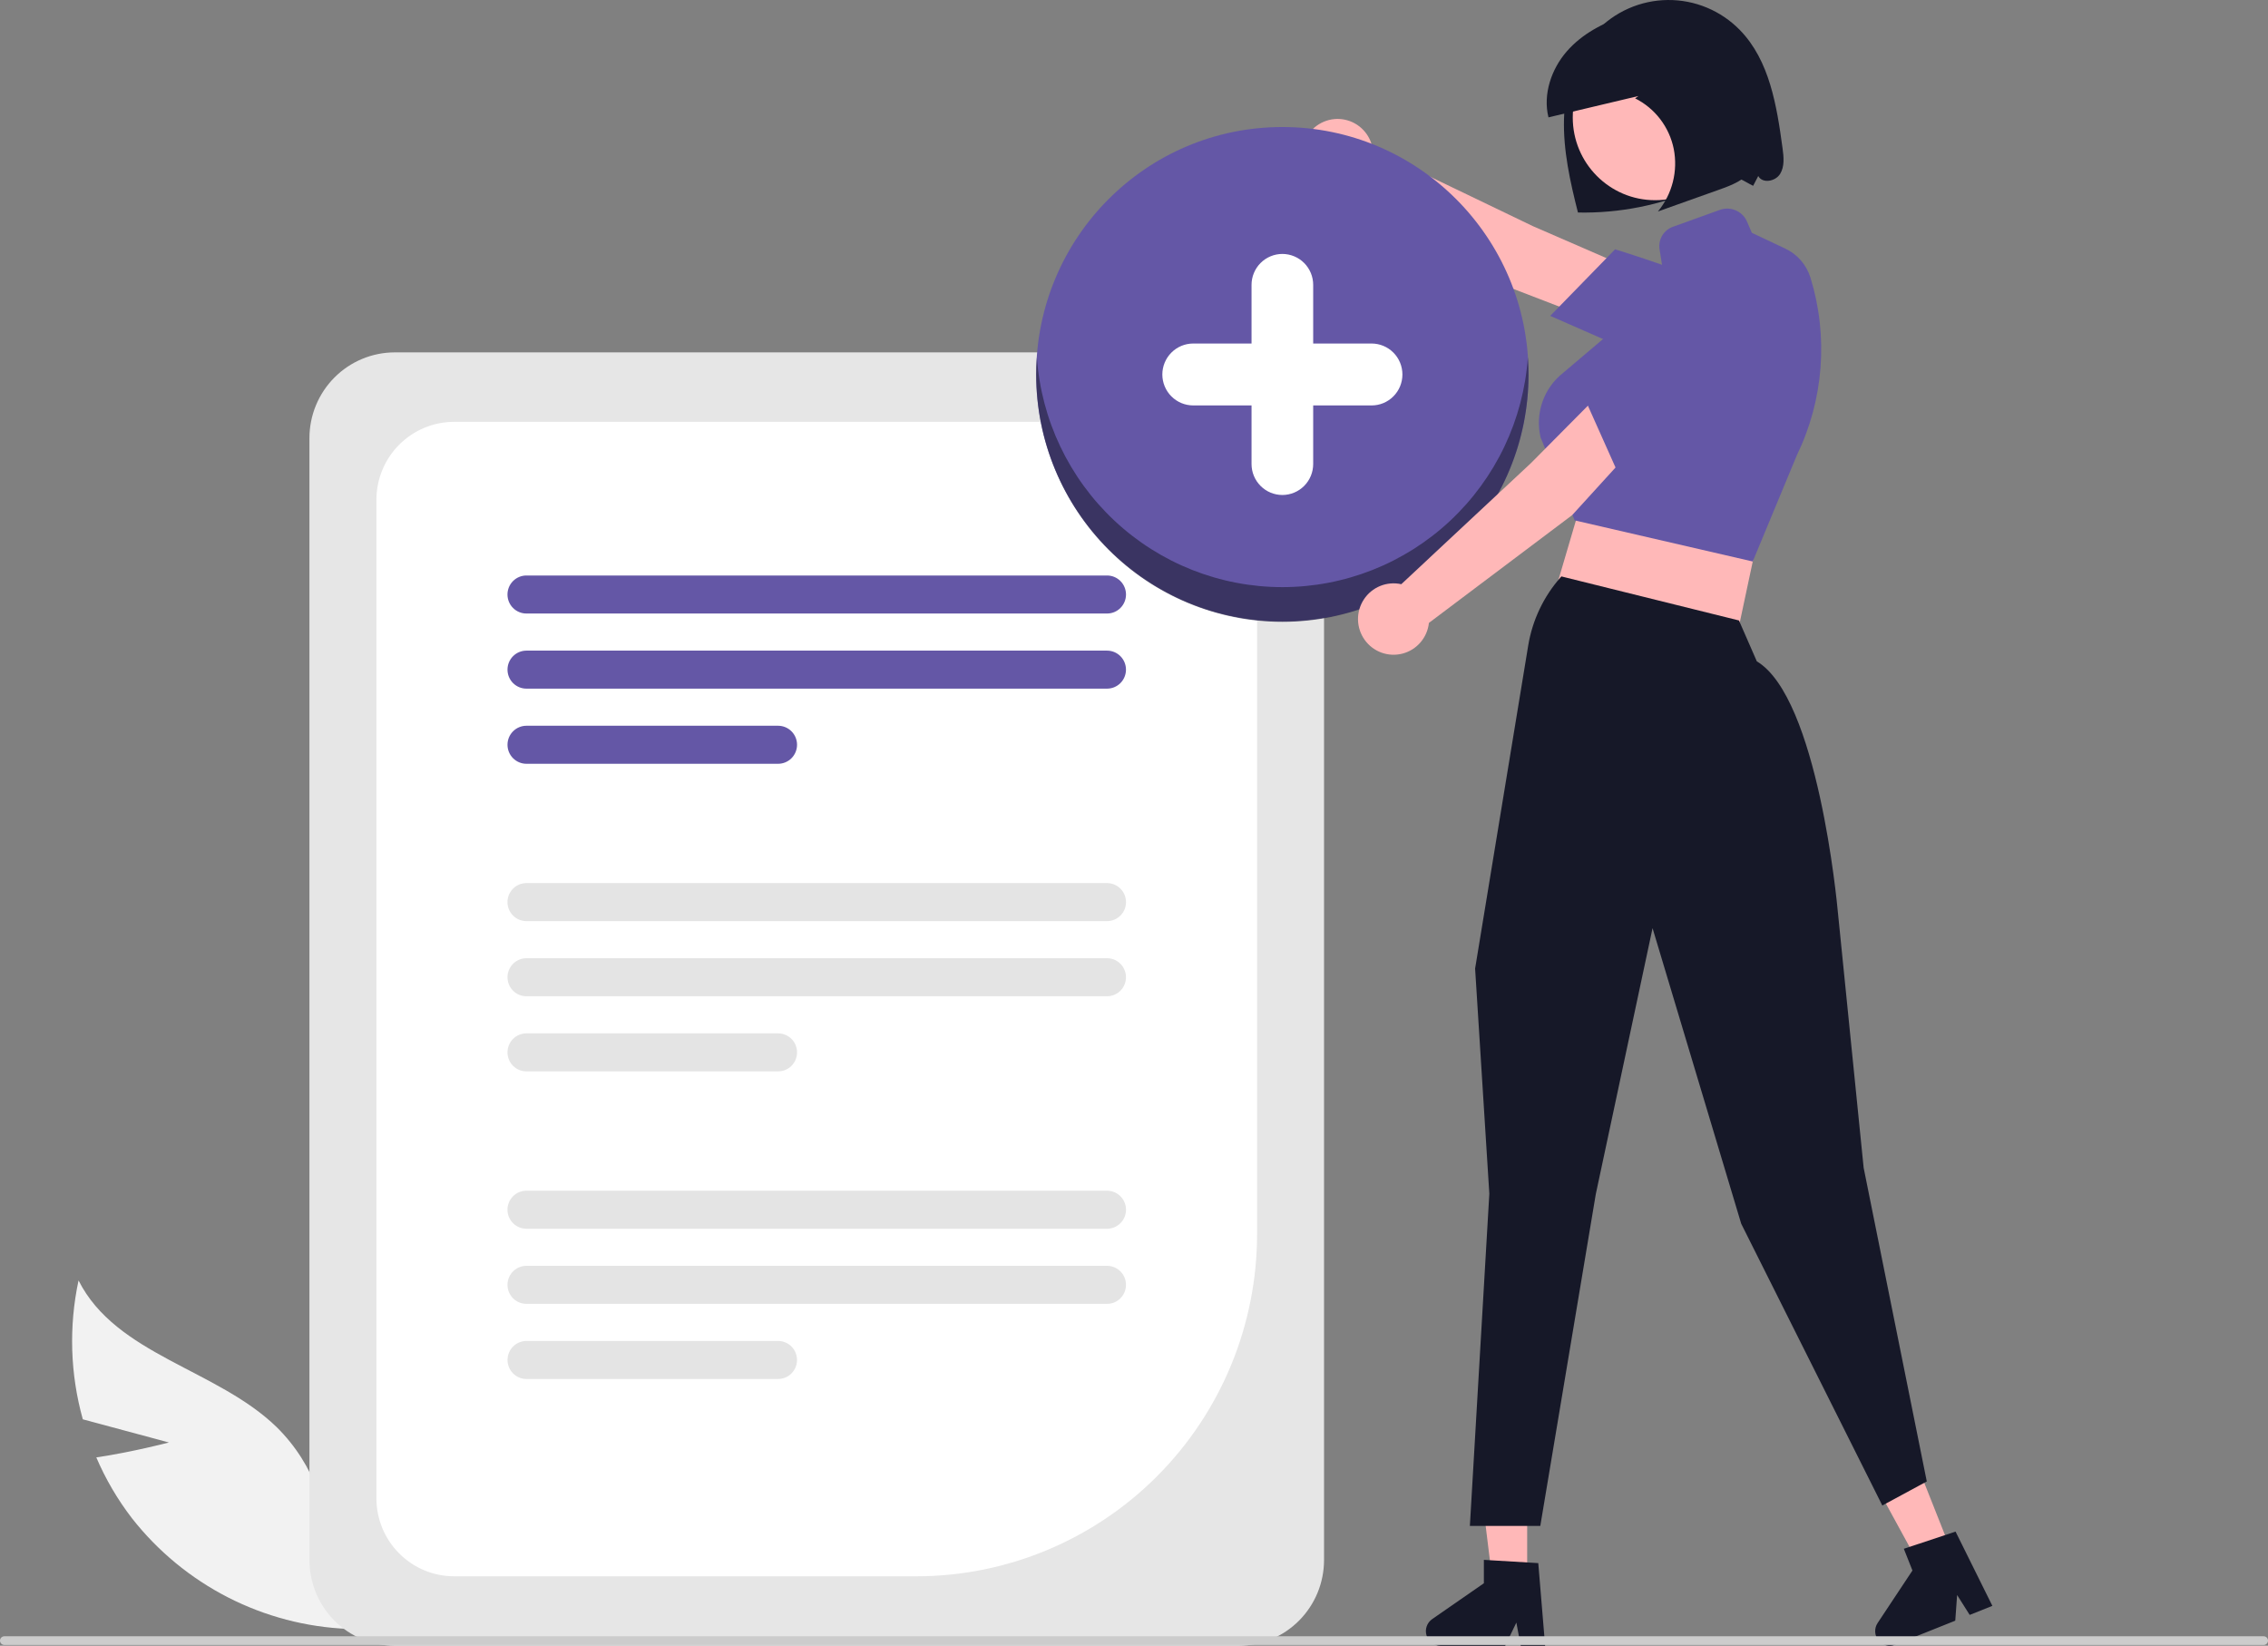 <svg width="255" height="185" viewBox="0 0 255 185" fill="none" xmlns="http://www.w3.org/2000/svg">
<rect x="0" y="0" width="255" height="185" fill="#808080" stroke="none"/>
<g clip-path="url(#clip0_1956_58011)">
<path d="M200.417 16.646C199.773 11.903 198.965 6.811 195.633 3.388C194.576 2.301 193.31 1.441 191.913 0.859C190.515 0.277 189.015 -0.015 187.502 0.001C185.989 0.016 184.495 0.339 183.11 0.95C181.725 1.561 180.477 2.448 179.442 3.556C177.017 6.153 175.945 9.801 175.847 13.36C175.749 16.919 176.539 20.439 177.415 23.889C182.051 23.982 186.652 23.073 190.907 21.223C191.95 20.712 193.031 20.286 194.142 19.948C195.266 19.661 196.067 20.384 197.113 20.888L197.687 19.785C198.157 20.663 199.611 20.402 200.139 19.558C200.667 18.714 200.551 17.634 200.417 16.646Z" fill="#161828"/>
<path d="M181.055 36.672L182.397 29.789L172.333 25.415L154.341 16.762C154.215 15.959 153.85 15.213 153.293 14.623C152.736 14.033 152.014 13.627 151.222 13.457C150.43 13.288 149.606 13.365 148.858 13.676C148.11 13.988 147.474 14.52 147.034 15.202C146.594 15.884 146.371 16.684 146.394 17.497C146.417 18.309 146.685 19.096 147.163 19.752C147.641 20.408 148.306 20.903 149.07 21.172C149.834 21.44 150.661 21.469 151.442 21.256L168.574 31.869L181.055 36.672Z" fill="#FFB8B8"/>
<path d="M174.299 35.507L181.589 28.027L181.733 28.071C181.823 28.098 190.88 30.87 196.654 33.687C197.306 33.981 197.887 34.414 198.356 34.957C198.824 35.499 199.169 36.138 199.367 36.828C199.654 37.794 199.654 38.824 199.367 39.79C199.079 40.757 198.517 41.618 197.749 42.268C196.959 42.977 195.983 43.444 194.937 43.611C193.89 43.778 192.818 43.639 191.848 43.211L174.299 35.507Z" fill="#6457A6"/>
<path d="M174.277 68.394L194.774 73.892L198.913 54.454L180.1 48.608L174.277 68.394Z" fill="#FFB8B8"/>
<path d="M197.068 63.118L177.045 58.496L173.211 49.167C172.899 47.835 172.974 46.441 173.429 45.152C173.883 43.862 174.698 42.731 175.775 41.892L183.09 35.692L187.012 30.663L186.585 27.998C186.509 27.465 186.62 26.922 186.9 26.463C187.18 26.004 187.611 25.658 188.118 25.484L193.345 23.602C193.923 23.386 194.561 23.397 195.131 23.635C195.7 23.873 196.159 24.319 196.413 24.883L196.967 26.17C196.967 26.17 199.33 27.287 200.663 27.915C201.349 28.227 201.961 28.682 202.459 29.249C202.958 29.816 203.331 30.482 203.556 31.204C205.595 37.821 205.045 44.969 202.018 51.194L197.068 63.118Z" fill="#6457A6"/>
<path d="M18.994 162.149L9.312 159.548C7.889 154.461 7.724 149.102 8.831 143.937C13.055 152.319 24.399 153.899 31.119 160.435C33.199 162.489 34.792 164.988 35.78 167.745C36.768 170.501 37.125 173.446 36.825 176.36L39.144 183.105C34.437 182.918 29.826 181.709 25.628 179.561C21.431 177.412 17.748 174.376 14.832 170.662C13.217 168.561 11.871 166.265 10.828 163.828C14.879 163.232 18.994 162.149 18.994 162.149Z" fill="#F2F2F2"/>
<path d="M139.275 185H44.383C41.84 184.997 39.402 183.982 37.604 182.177C35.806 180.372 34.794 177.924 34.791 175.371V49.24C34.794 46.687 35.806 44.24 37.604 42.435C39.402 40.63 41.84 39.614 44.383 39.611H139.275C141.818 39.614 144.256 40.63 146.054 42.435C147.852 44.24 148.864 46.687 148.867 49.24V175.371C148.864 177.924 147.852 180.372 146.054 182.177C144.256 183.982 141.818 184.997 139.275 185Z" fill="#E6E6E6"/>
<path d="M103.057 177.193H51.054C48.738 177.19 46.518 176.265 44.881 174.622C43.243 172.978 42.322 170.75 42.32 168.425V56.186C42.322 53.861 43.243 51.633 44.881 49.989C46.518 48.346 48.738 47.421 51.054 47.419H132.604C134.92 47.421 137.14 48.346 138.777 49.989C140.415 51.633 141.336 53.861 141.338 56.186V138.764C141.327 148.953 137.29 158.72 130.113 165.925C122.937 173.129 113.207 177.181 103.057 177.193Z" fill="white"/>
<path d="M124.469 68.966H59.189C58.909 68.967 58.632 68.912 58.374 68.805C58.115 68.698 57.881 68.54 57.683 68.342C57.485 68.144 57.328 67.909 57.22 67.649C57.113 67.39 57.058 67.112 57.057 66.832C57.057 66.551 57.112 66.273 57.218 66.014C57.325 65.754 57.481 65.519 57.679 65.32C57.876 65.121 58.111 64.963 58.369 64.856C58.627 64.748 58.904 64.692 59.184 64.692H124.469C125.034 64.691 125.576 64.916 125.975 65.316C126.375 65.716 126.6 66.26 126.601 66.826C126.602 67.393 126.378 67.937 125.979 68.338C125.58 68.74 125.039 68.966 124.475 68.966H124.469Z" fill="#6457A6"/>
<path d="M124.469 77.411H59.189C58.624 77.411 58.083 77.186 57.683 76.785C57.284 76.385 57.06 75.841 57.06 75.274C57.06 74.707 57.284 74.164 57.683 73.763C58.083 73.362 58.624 73.137 59.189 73.137H124.469C125.034 73.137 125.575 73.362 125.975 73.763C126.374 74.164 126.598 74.707 126.598 75.274C126.598 75.841 126.374 76.385 125.975 76.785C125.575 77.186 125.034 77.411 124.469 77.411Z" fill="#6457A6"/>
<path d="M87.486 85.857H59.189C58.624 85.857 58.083 85.632 57.683 85.231C57.284 84.83 57.06 84.286 57.06 83.719C57.06 83.153 57.284 82.609 57.683 82.208C58.083 81.807 58.624 81.582 59.189 81.582H87.486C88.051 81.582 88.593 81.807 88.992 82.208C89.391 82.609 89.615 83.153 89.615 83.719C89.615 84.286 89.391 84.83 88.992 85.231C88.593 85.632 88.051 85.857 87.486 85.857Z" fill="#6457A6"/>
<path d="M124.469 103.544H59.189C58.624 103.545 58.083 103.32 57.683 102.92C57.283 102.52 57.058 101.976 57.057 101.409C57.056 100.843 57.28 100.299 57.679 99.897C58.078 99.496 58.619 99.27 59.184 99.269H124.469C125.034 99.269 125.576 99.493 125.975 99.894C126.375 100.294 126.6 100.837 126.601 101.404C126.602 101.971 126.378 102.515 125.979 102.916C125.58 103.317 125.039 103.543 124.475 103.544H124.469Z" fill="#E4E4E4"/>
<path d="M124.469 111.989H59.189C58.624 111.989 58.083 111.764 57.683 111.363C57.284 110.963 57.06 110.419 57.06 109.852C57.06 109.285 57.284 108.742 57.683 108.341C58.083 107.94 58.624 107.715 59.189 107.715H124.469C125.034 107.715 125.575 107.94 125.975 108.341C126.374 108.742 126.598 109.285 126.598 109.852C126.598 110.419 126.374 110.963 125.975 111.363C125.575 111.764 125.034 111.989 124.469 111.989Z" fill="#E4E4E4"/>
<path d="M87.486 120.434H59.189C58.624 120.434 58.083 120.209 57.683 119.808C57.284 119.407 57.06 118.864 57.06 118.297C57.06 117.73 57.284 117.187 57.683 116.786C58.083 116.385 58.624 116.16 59.189 116.16H87.486C88.051 116.16 88.593 116.385 88.992 116.786C89.391 117.187 89.615 117.73 89.615 118.297C89.615 118.864 89.391 119.407 88.992 119.808C88.593 120.209 88.051 120.434 87.486 120.434Z" fill="#E4E4E4"/>
<path d="M124.469 138.122H59.189C58.624 138.123 58.083 137.898 57.683 137.498C57.283 137.098 57.058 136.554 57.057 135.988C57.056 135.421 57.28 134.877 57.679 134.476C58.078 134.074 58.619 133.848 59.184 133.848H124.469C125.034 133.847 125.576 134.071 125.975 134.472C126.375 134.872 126.6 135.415 126.601 135.982C126.602 136.549 126.378 137.093 125.979 137.494C125.58 137.895 125.039 138.121 124.475 138.122H124.469Z" fill="#E4E4E4"/>
<path d="M124.469 146.567H59.189C58.624 146.567 58.083 146.342 57.683 145.941C57.284 145.54 57.06 144.997 57.06 144.43C57.06 143.863 57.284 143.319 57.683 142.918C58.083 142.518 58.624 142.292 59.189 142.292H124.469C125.034 142.292 125.575 142.518 125.975 142.918C126.374 143.319 126.598 143.863 126.598 144.43C126.598 144.997 126.374 145.54 125.975 145.941C125.575 146.342 125.034 146.567 124.469 146.567Z" fill="#E4E4E4"/>
<path d="M87.486 155.012H59.189C58.625 155.011 58.084 154.786 57.686 154.385C57.288 153.984 57.064 153.441 57.064 152.875C57.064 152.309 57.288 151.766 57.686 151.365C58.084 150.965 58.625 150.739 59.189 150.738H87.486C88.05 150.739 88.591 150.965 88.989 151.365C89.388 151.766 89.611 152.309 89.611 152.875C89.611 153.441 89.388 153.984 88.989 154.385C88.591 154.786 88.05 155.011 87.486 155.012Z" fill="#E4E4E4"/>
<path d="M144.181 69.849C159.467 69.849 171.859 57.409 171.859 42.064C171.859 26.719 159.467 14.279 144.181 14.279C128.895 14.279 116.503 26.719 116.503 42.064C116.503 57.409 128.895 69.849 144.181 69.849Z" fill="#6457A6"/>
<path opacity="0.7" d="M144.181 66C137.178 65.999 130.437 63.333 125.314 58.54C120.192 53.747 117.071 47.183 116.579 40.171C116.534 40.818 116.503 41.468 116.503 42.127C116.505 49.494 119.423 56.558 124.613 61.767C129.803 66.975 136.842 69.901 144.181 69.901C151.52 69.901 158.558 66.975 163.748 61.767C168.939 56.558 171.856 49.494 171.859 42.127C171.859 41.468 171.828 40.818 171.783 40.171C171.291 47.183 168.169 53.747 163.047 58.54C157.925 63.333 151.183 65.999 144.181 66Z" fill="#292647"/>
<path d="M144.181 55.642C143.262 55.641 142.381 55.274 141.731 54.622C141.081 53.969 140.716 53.085 140.715 52.162V32.029C140.714 31.571 140.803 31.119 140.977 30.696C141.151 30.273 141.407 29.889 141.729 29.566C142.05 29.242 142.433 28.986 142.854 28.811C143.274 28.636 143.725 28.545 144.181 28.545C144.636 28.545 145.087 28.636 145.508 28.811C145.929 28.986 146.311 29.242 146.633 29.566C146.955 29.889 147.21 30.273 147.384 30.696C147.558 31.119 147.648 31.571 147.647 32.029V52.162C147.646 53.085 147.281 53.969 146.631 54.622C145.981 55.274 145.1 55.641 144.181 55.642Z" fill="white"/>
<path d="M130.686 42.096C130.687 41.173 131.053 40.289 131.703 39.637C132.353 38.984 133.234 38.617 134.153 38.616H154.209C154.664 38.616 155.116 38.705 155.537 38.88C155.957 39.055 156.34 39.311 156.662 39.634C156.985 39.957 157.24 40.341 157.415 40.763C157.589 41.186 157.679 41.639 157.679 42.096C157.679 42.553 157.589 43.006 157.415 43.428C157.24 43.851 156.985 44.234 156.662 44.557C156.34 44.881 155.957 45.137 155.537 45.312C155.116 45.486 154.664 45.576 154.209 45.575H134.153C133.234 45.574 132.353 45.207 131.703 44.555C131.053 43.903 130.687 43.018 130.686 42.096Z" fill="white"/>
<path d="M185.788 48L179.898 44.227L172.16 52.028L157.553 65.67C156.763 65.493 155.938 65.561 155.187 65.866C154.436 66.17 153.795 66.696 153.349 67.374C152.902 68.052 152.671 68.85 152.686 69.662C152.701 70.475 152.962 71.264 153.433 71.924C153.905 72.585 154.565 73.087 155.326 73.363C156.088 73.639 156.915 73.676 157.698 73.47C158.481 73.264 159.183 72.824 159.712 72.208C160.241 71.592 160.571 70.83 160.658 70.022L176.767 57.902L185.788 48Z" fill="#FFB8B8"/>
<path d="M182.236 53.885L177.969 44.337L178.062 44.219C178.121 44.144 184.005 36.698 188.729 32.335C189.241 31.833 189.855 31.449 190.529 31.21C191.204 30.971 191.922 30.882 192.634 30.95C193.635 31.036 194.589 31.413 195.38 32.035C196.171 32.657 196.763 33.497 197.085 34.452C197.454 35.449 197.529 36.532 197.301 37.571C197.073 38.609 196.552 39.56 195.8 40.31L182.236 53.885Z" fill="#6457A6"/>
<path d="M186.09 22.504C191.204 22.504 195.35 18.342 195.35 13.209C195.35 8.075 191.204 3.914 186.09 3.914C180.977 3.914 176.831 8.075 176.831 13.209C176.831 18.342 180.977 22.504 186.09 22.504Z" fill="#FFB8B8"/>
<path d="M171.705 178.342H167.877L166.055 163.521H171.705V178.342Z" fill="#FFB8B8"/>
<path d="M173.725 185H170.98L170.49 182.398L169.235 185H161.954C161.605 185 161.265 184.888 160.984 184.68C160.703 184.473 160.496 184.18 160.392 183.846C160.288 183.511 160.293 183.152 160.407 182.821C160.521 182.49 160.737 182.204 161.024 182.005L166.838 177.974V175.344L172.954 175.71L173.725 185Z" fill="#161828"/>
<path d="M219.68 175.078L216.124 176.499L208.971 163.405L214.22 161.307L219.68 175.078Z" fill="#FFB8B8"/>
<path d="M224.01 180.514L221.46 181.533L220.046 179.297L219.838 182.181L213.074 184.884C212.75 185.013 212.393 185.035 212.055 184.947C211.717 184.858 211.417 184.664 211.197 184.392C210.977 184.119 210.85 183.784 210.834 183.434C210.818 183.084 210.913 182.738 211.107 182.446L215.023 176.543L214.054 174.099L219.871 172.169L224.01 180.514Z" fill="#161828"/>
<path d="M173.181 171.533H165.263L167.451 134.19L165.852 108.878L165.855 108.858L171.821 72.575C172.291 69.714 173.559 67.045 175.479 64.879L175.552 64.796L195.519 69.747L197.526 74.342C204.381 78.435 206.546 101.514 206.635 102.497L209.537 131.269L216.636 166.531L211.637 169.233L211.553 169.066L195.771 137.561L185.803 104.337L179.42 134.239L173.181 171.533Z" fill="#161828"/>
<path d="M197.558 13.646C197.23 11.486 196.888 9.307 196.118 7.273C195.348 5.238 194.108 3.333 192.328 2.18C189.51 0.356 185.861 0.707 182.702 1.757C180.258 2.569 177.873 3.802 176.15 5.786C174.427 7.769 173.459 10.599 174.1 13.193C177.47 12.393 180.841 11.594 184.211 10.795L183.842 11.056C184.948 11.61 185.915 12.41 186.668 13.395C187.42 14.38 187.94 15.524 188.186 16.74C188.427 17.971 188.393 19.241 188.085 20.457C187.777 21.673 187.204 22.805 186.407 23.772C188.705 22.953 191.004 22.135 193.303 21.316C194.721 20.811 196.24 20.229 197.081 18.933C198.056 17.431 197.83 15.439 197.558 13.646Z" fill="#161828"/>
<path d="M0.485 184.911H254.515C254.643 184.911 254.767 184.859 254.858 184.768C254.949 184.677 255 184.553 255 184.423C255 184.294 254.949 184.17 254.858 184.079C254.767 183.987 254.643 183.936 254.515 183.936H0.485C0.357 183.936 0.233 183.987 0.142 184.079C0.051 184.17 0 184.294 0 184.423C0 184.553 0.051 184.677 0.142 184.768C0.233 184.859 0.357 184.911 0.485 184.911Z" fill="#CCCCCC"/>
</g>
<defs>
<clipPath id="clip0_1956_58011">
<rect width="255" height="185" fill="white"/>
</clipPath>
</defs>
</svg>
